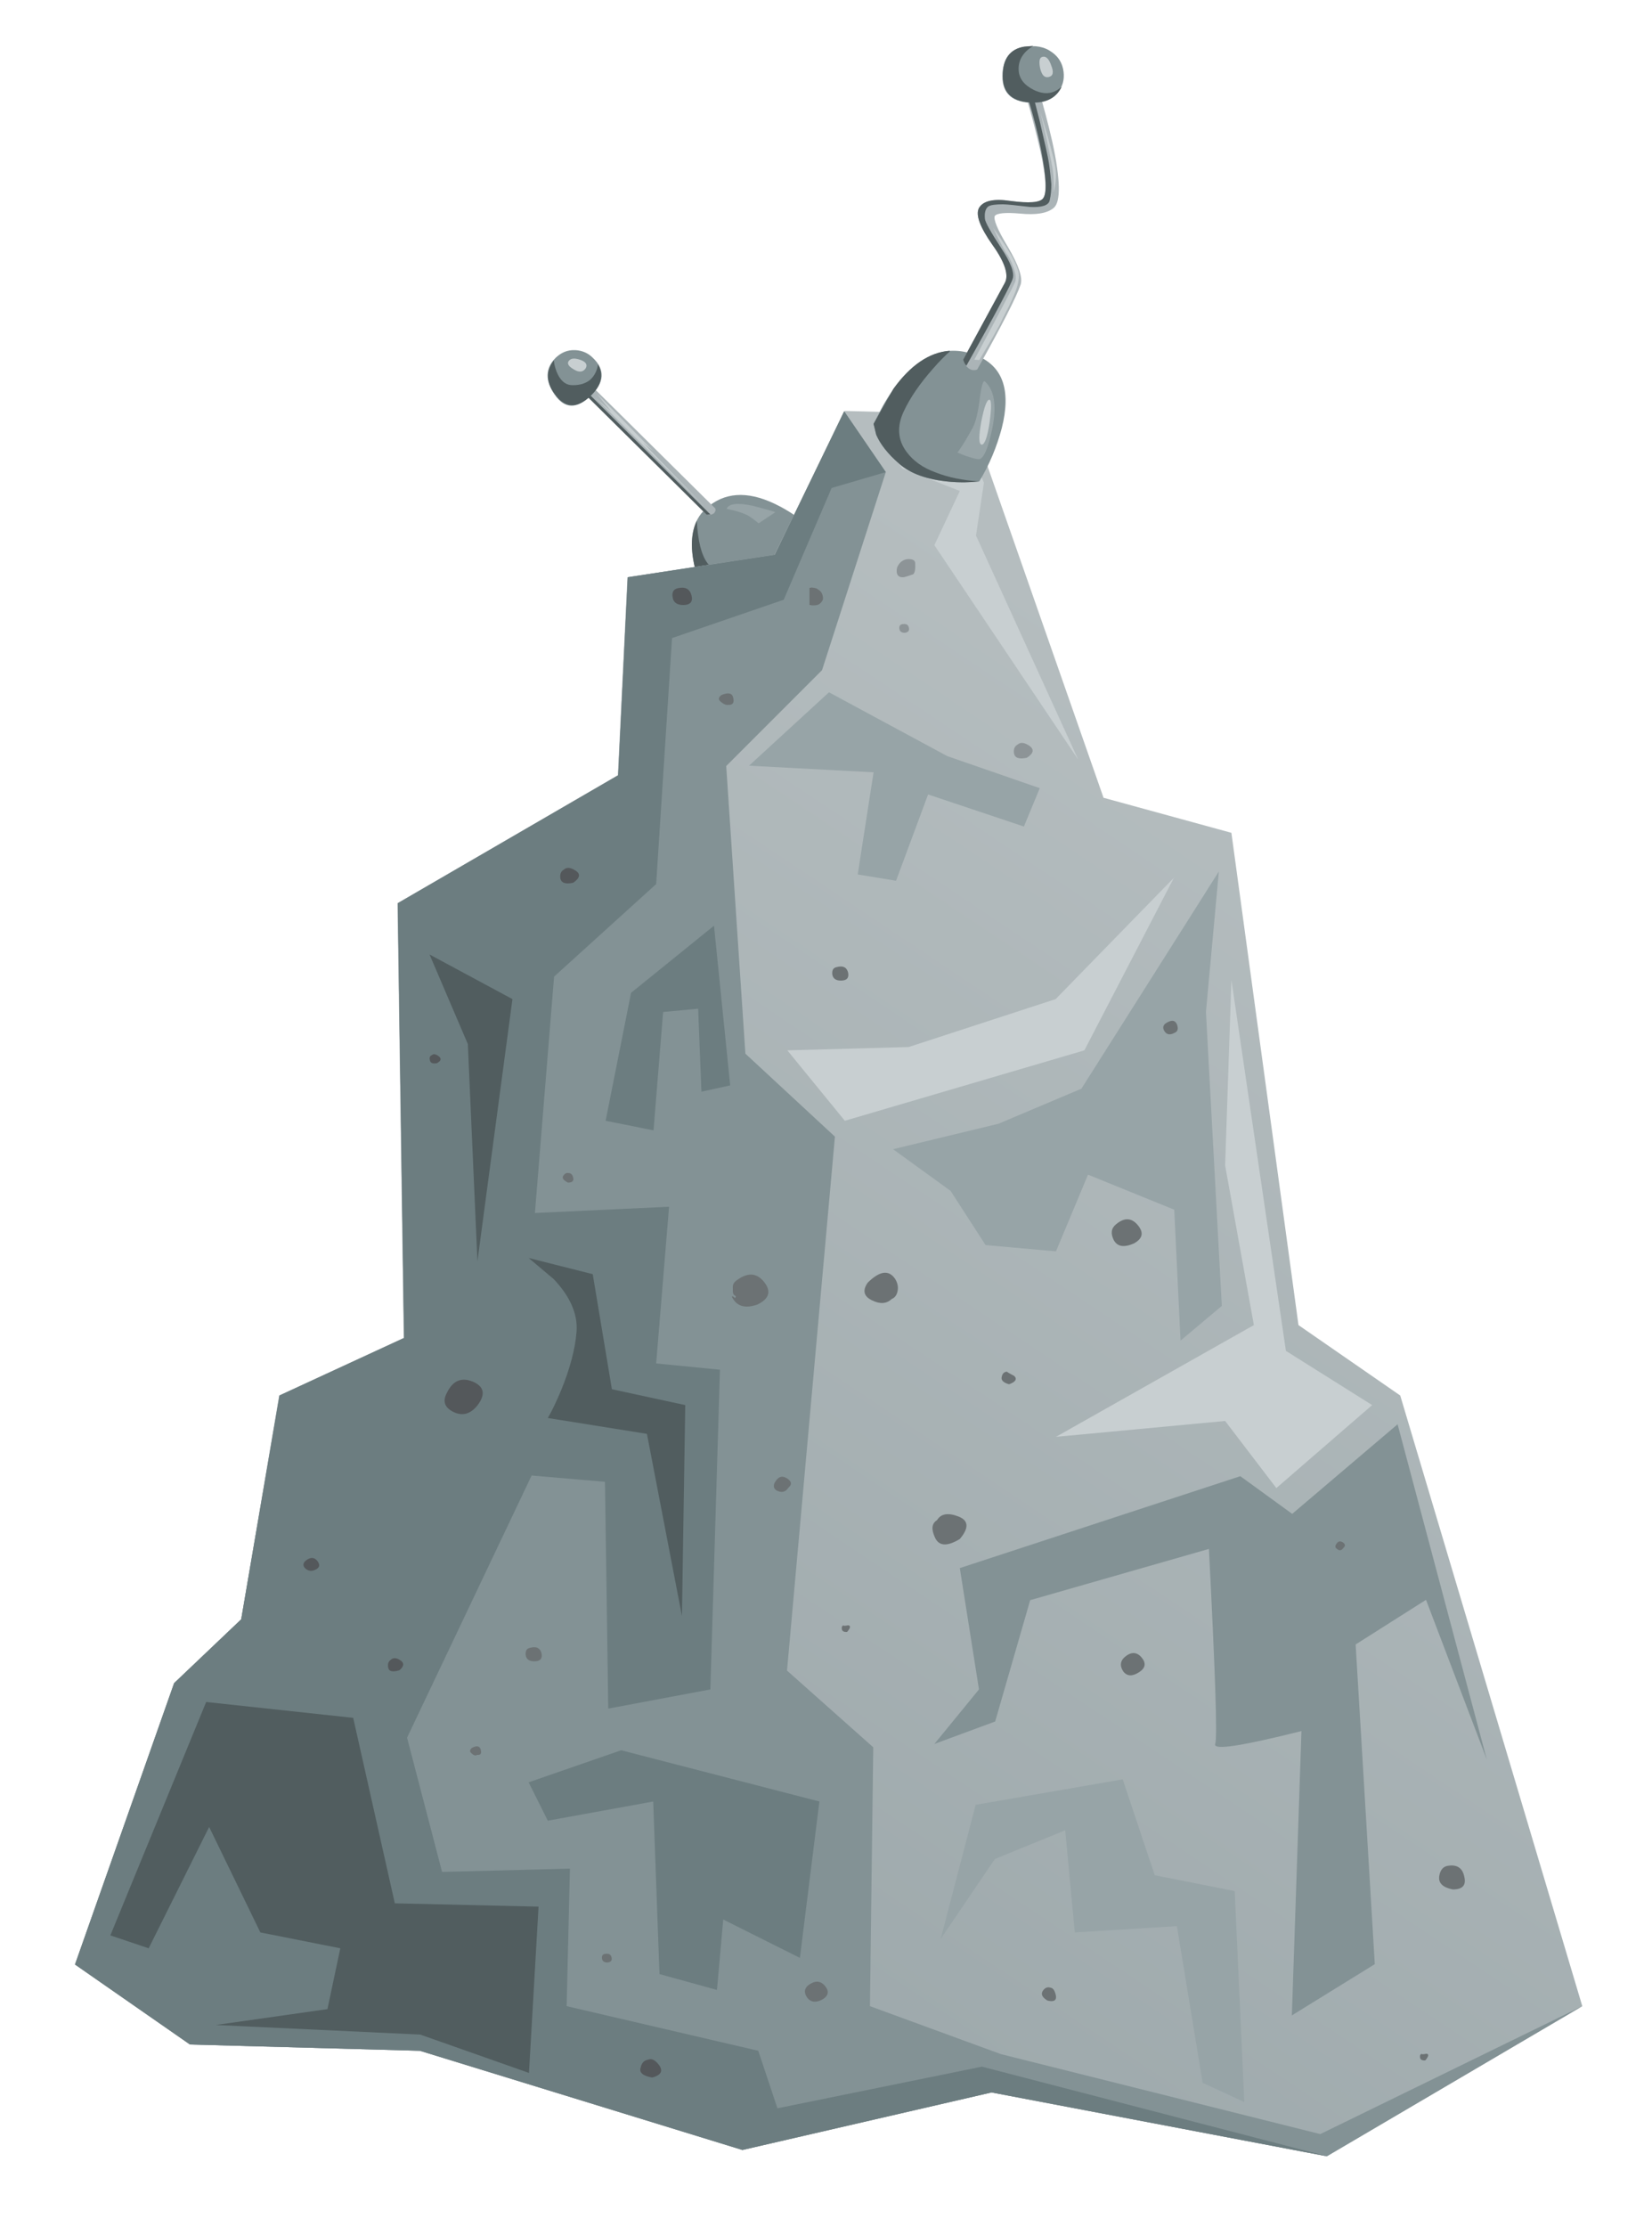 <?xml version="1.0" encoding="utf-8"?>
<!-- Generator: Adobe Illustrator 20.1.0, SVG Export Plug-In . SVG Version: 6.00 Build 0)  -->
<svg version="1.1" id="Layer_1" xmlns="http://www.w3.org/2000/svg" xmlns:xlink="http://www.w3.org/1999/xlink" x="0px" y="0px"
	 viewBox="0 0 500 673.6" style="enable-background:new 0 0 500 673.6;" xml:space="preserve">
<style type="text/css">
	.st0{fill:#839295;}
	.st1{fill:#515D5F;}
	.st2{fill:#ABB4B7;}
	.st3{fill:#97A4A7;}
	.st4{fill:#C8CFD1;}
	.st5{fill:url(#SVGID_1_);}
	.st6{fill:#6C7D80;}
	.st7{fill:#8D9497;}
	.st8{fill:#6C7274;}
	.st9{fill:#54585B;}
</style>
<g transform="matrix( 1, 0, 0, 1, 0,0) ">
	<g>
		<g id="Layer0_0_MEMBER_0_FILL">
			<path class="st0" d="M214.7,183.5c4.3-0.2,10.6-4.2,19.1-12.1c4.3-3.9,8.1-7.8,11.4-11.7c-3.1-3-6.7-5.4-10.9-7.4
				c-8.3-3.9-15.2-3.4-20.6,1.5c-4.3,3.8-5.3,9.9-3.3,18.3C211.4,176.3,212.9,180.1,214.7,183.5z"/>
		</g>
	</g>
</g>
<g transform="matrix( 1, 0, 0, 1, 0,0) ">
	<g>
		<g id="Layer0_0_MEMBER_1_FILL">
			<path class="st1" d="M220.2,173.3c-2.8-0.3-4.9-1.3-6.1-3c-1.8-2.4-2.9-6.7-3.2-12.8c-2,4.3-2,9.8,0.1,16.7
				c1,3.5,2.3,6.5,3.7,9.2l9.5-10.2C223,173.5,221.7,173.5,220.2,173.3z"/>
		</g>
	</g>
</g>
<g transform="matrix( 1, 0, 0, 1, 0,0) ">
	<g>
		<g id="Layer0_0_MEMBER_2_FILL">
			<path class="st2" d="M213.9,155.7c1.4,0.1,2.2-0.2,2.5-0.9c0.2-0.3,0.2-0.6,0.1-1l-39-38.6l-2.3,2.1L213.9,155.7z"/>
		</g>
	</g>
</g>
<g transform="matrix( 1, 0, 0, 1, 0,0) ">
	<g>
		<g id="Layer0_0_MEMBER_3_FILL">
			<path class="st0" d="M174.1,105.9c-2.3-0.1-4.2,0.7-5.9,2.3c-3.2,3.2-3.3,6.9-0.3,11.2c3,4.3,6.6,4.4,10.8,0.4
				c4.3-4.1,4.5-8,0.7-11.6C178,106.8,176.2,106,174.1,105.9z"/>
		</g>
	</g>
</g>
<g transform="matrix( 1, 0, 0, 1, 0,0) ">
	<g>
		<g id="Layer0_0_MEMBER_5_FILL">
			<path class="st3" d="M227.9,153c-4.6-1-7.3-0.7-8,0.9l2.6,0.6c1.9,0.5,3.3,1.1,4.2,1.6c1.4,1,2.4,1.7,2.9,2.2l5.1-3.4
				C232.5,154.2,230.2,153.6,227.9,153z"/>
		</g>
	</g>
</g>
<g transform="matrix( 1, 0, 0, 1, 0,0) ">
	<g>
		<g id="Layer0_0_MEMBER_6_FILL">
			<path class="st4" d="M175.8,108.9c-1.7-0.6-2.8-0.6-3.5,0.1c-0.8,0.8-0.4,1.7,1.3,2.7c1.6,1,2.8,0.9,3.6-0.2
				C177.9,110.4,177.4,109.5,175.8,108.9z"/>
		</g>
	</g>
</g>
<g transform="matrix( 1, 0, 0, 1, 0,0) ">
	<g>
		<g id="Layer0_0_MEMBER_7_MEMBER_0_FILL">
			<path class="st1" d="M178.6,114.9c-1.4,1.1-3.1,1.6-5.1,1.6c-2,0.1-3.5-1-4.6-3.1c-0.7-1.4-1.1-2.8-1.3-4.4
				c-2.5,3.4-2.3,7,0.7,10.7c3,3.8,6.5,3.8,10.5,0c3.2-3.1,4-6.3,2.2-9.5C180.7,112.2,179.9,113.7,178.6,114.9z"/>
		</g>
	</g>
</g>
<g transform="matrix( 1, 0, 0, 1, 0,0) ">
	<g>
		<g id="Layer0_0_MEMBER_8_MEMBER_0_FILL">
			<path class="st1" d="M213.9,155.7l1.1-0.1l-36.2-35.9l-1.1,0.2L213.9,155.7z"/>
		</g>
	</g>
</g>
<g transform="matrix( 1, 0, 0, 1, 0,0) ">
	<g>
		<g id="Layer0_0_MEMBER_9_FILL">
			<path class="st4" d="M185,124.5l-5-4.4l33.5,33.4l-18.9-19.6l3.2,2.6L180.6,119L185,124.5z"/>
		</g>
	</g>
</g>
<g transform="matrix( 1, 0, 0, 1, 0,0) ">
	<g>
		<g id="Layer0_0_MEMBER_10_FILL">
			
				<linearGradient id="SVGID_1_" gradientUnits="userSpaceOnUse" x1="427.725" y1="419.466" x2="155.573" y2="12.447" gradientTransform="matrix(1 0 0 -1 0 668)">
				<stop  offset="7.843137e-03" style="stop-color:#B5BDBF"/>
				<stop  offset="1" style="stop-color:#99A5A8"/>
			</linearGradient>
			<path class="st5" d="M255.7,124.3l-21.3,43.5l-44.5,6.8l-2.9,59.9l-66.7,38.7l1.9,131.5l-37.7,17.4L73,489.8l-20.3,19.3l-30,85.1
				l34.8,24.2l69.6,1.9l97.6,30l75.4-17.4l101.5,19.3l77.3-45.4l-55.1-184.7L393,400.8l-20.3-148.9L334,241.3l-40.6-116L255.7,124.3
				z"/>
		</g>
	</g>
</g>
<g transform="matrix( 1, 0, 0, 1, 0,0) ">
	<g>
		<g id="Layer0_0_MEMBER_11_MEMBER_0_FILL">
			<path class="st0" d="M234.5,167.8l-44.5,6.8l-2.9,59.9l-66.7,38.7l1.9,131.5l-37.7,17.4L73,489.8l-20.3,19.3l-30,85.1l34.8,24.2
				l69.6,1.9l97.6,30l75.4-17.4l101.5,19.3l77.3-45.4l-79.3,38.7l-96.7-24.2l-39.6-14.5l1-78.3l-26.1-23.2l14.5-161.5l-27.1-25.1
				l-5.8-87l29-29l19.3-59.9l-12.6-18.4L234.5,167.8z"/>
		</g>
	</g>
</g>
<g transform="matrix( 1, 0, 0, 1, 0,0) ">
	<g>
		<g id="Layer0_0_MEMBER_11_MEMBER_1_MEMBER_0_FILL">
			<path class="st6" d="M234.5,167.8l-44.5,6.8l-2.9,59.9l-66.7,38.7l1.9,131.5l-37.7,17.4L73,489.8l-20.3,19.3l-30,85.1l34.8,24.2
				l69.6,1.9l97.6,30l75.4-17.4l101.5,19.3l-104.4-27.1l-61.9,12.6l-5.8-17.4l-58-13.5l1-41.6l-38.7,1l-10.6-40.6l37.7-79.3
				l22.2,1.9l1,68.6l30.9-5.8l2.9-96.7l-19.3-1.9l3.9-47.4l-40.6,1.9l5.8-71.5l30.9-28l4.8-74.4l33.8-11.6l14.5-33.8l16.4-4.8
				l-12.6-18.4L234.5,167.8z"/>
		</g>
	</g>
</g>
<g transform="matrix( 1, 0, 0, 1, 0,0) ">
	<g>
		<g id="Layer0_0_MEMBER_12_FILL">
			<path class="st6" d="M248,544.9L188,529.4l-28,9.7l5.8,11.6l31.9-5.8l1.9,52.2l17.4,4.8l1.9-21.3l23.2,11.6L248,544.9z"/>
		</g>
	</g>
</g>
<g transform="matrix( 1, 0, 0, 1, 0,0) ">
	<g>
		<g id="Layer0_0_MEMBER_13_FILL">
			<path class="st0" d="M282.8,527.5l18.4-6.8l10.6-36.7l54.1-15.5c1.9,37.4,2.6,57,1.9,59s8.1,0.6,26.1-3.9l-2.9,86l25.1-15.5
				l-5.8-96.7l21.3-13.5l18.4,48.3L423,430.8l-31.9,27.1l-15.7-11.4l-84.9,27.8l5.8,36.7L282.8,527.5z"/>
		</g>
	</g>
</g>
<g transform="matrix( 1, 0, 0, 1, 0,0) ">
	<g>
		<g id="Layer0_0_MEMBER_14_FILL">
			<path class="st3" d="M369.8,395l-4.8-88.9l3.9-42.5l-41.6,65.7l-25.1,10.6l-31.9,7.7l17.4,12.6l10.6,16.4l21.3,1.9l9.7-23.2
				l26.1,10.6l1.9,39.6L369.8,395z"/>
		</g>
	</g>
</g>
<g transform="matrix( 1, 0, 0, 1, 0,0) ">
	<g>
		<g id="Layer0_0_MEMBER_15_FILL">
			<path class="st3" d="M264.4,233.6l-4.8,30.9l11.6,1.9l9.7-26.1l29,9.7l4.8-11.6l-28-9.7l-35.8-19.3l-24.2,22.2L264.4,233.6z"/>
		</g>
	</g>
</g>
<g transform="matrix( 1, 0, 0, 1, 0,0) ">
	<g>
		<g id="Layer0_0_MEMBER_16_FILL">
			<path class="st6" d="M216.1,280l-25.1,20.3l-7.7,38.7l14.5,2.9l2.9-35.8l10.6-1l1,25.1l8.7-1.9L216.1,280z"/>
		</g>
	</g>
</g>
<g transform="matrix( 1, 0, 0, 1, 0,0) ">
	<g>
		<g id="Layer0_0_MEMBER_17_FILL">
			<path class="st1" d="M63.3,552.6l15.5,31.9l24.2,4.8l-3.9,18.4l-33.8,4.8l61.9,2.9l32.9,11.6l2.9-50.3l-43.5-1l-12.6-56.1
				l-44.5-4.8l-29,70.6l11.6,3.9L63.3,552.6z"/>
		</g>
	</g>
</g>
<g transform="matrix( 1, 0, 0, 1, 0,0) ">
	<g>
		<g id="Layer0_0_MEMBER_18_FILL">
			<path class="st1" d="M160,380.5l7.6,6.4c5,5.3,7.3,10.6,6.9,15.9c-0.4,5.2-2,11.2-4.7,17.8c-1.4,3.3-2.7,6.1-4,8.3l30,4.8
				l10.6,55.1l1-63.8l-22.2-4.8l-5.8-34.8L160,380.5z"/>
		</g>
	</g>
</g>
<g transform="matrix( 1, 0, 0, 1, 0,0) ">
	<g>
		<g id="Layer0_0_MEMBER_19_FILL">
			<path class="st1" d="M141.6,315.8l2.9,65.7l10.6-79.3L130,288.7L141.6,315.8z"/>
		</g>
	</g>
</g>
<g transform="matrix( 1, 0, 0, 1, 0,0) ">
	<g>
		<g id="Layer0_0_MEMBER_20_FILL">
			<path class="st4" d="M264.4,128.2l8.7,13.5l17.4,6.8l-7.7,16.4l43.5,64.8L295.4,162l2.4-16l-7.3-16.9L264.4,128.2z"/>
		</g>
	</g>
</g>
<g transform="matrix( 1, 0, 0, 1, 0,0) ">
	<g>
		<g id="Layer0_0_MEMBER_21_FILL">
			<path class="st4" d="M372.7,296.4l-1.9,56.1l8.7,48.3l-59.9,33.8l51.2-4.8l15.5,20.3l29-25.1l-26.1-16.4L372.7,296.4z"/>
		</g>
	</g>
</g>
<g transform="matrix( 1, 0, 0, 1, 0,0) ">
	<g>
		<g id="Layer0_0_MEMBER_22_FILL">
			<path class="st4" d="M238.3,317.7l17.4,21.3l72.5-21.3l27.1-52.2l-35.8,36.7l-44.5,14.5L238.3,317.7z"/>
		</g>
	</g>
</g>
<g transform="matrix( 1, 0, 0, 1, 0,0) ">
	<g>
		<g id="Layer0_0_MEMBER_23_FILL">
			<path class="st3" d="M284.7,586.5l16.4-24.2l21.3-8.7l2.9,30.9l30.9-1.9L364,630l12.6,5.8l-2.9-63.8l-24.2-4.8l-9.7-29l-44.5,7.7
				L284.7,586.5z"/>
		</g>
	</g>
</g>
<g transform="matrix( 1, 0, 0, 1, 0,0) ">
	<g>
		<g id="Layer0_0_MEMBER_24_FILL">
			<path class="st0" d="M264.4,128.2l0.8,3.3c1.2,2.8,3.5,5.8,7,8.8c3.4,3,8.5,4.8,15.2,5.4c3.4,0.3,6.3,0.2,9-0.1
				c3.1-5.1,5.3-10.5,6.8-16.1c2.9-11.5,0.3-18.8-7.7-22c-8.2-3.3-15.9-0.8-22.9,7.4c-2.2,2.6-4.2,5.6-6,9L264.4,128.2z"/>
		</g>
	</g>
</g>
<g transform="matrix( 1, 0, 0, 1, 0,0) ">
	<g>
		<g id="Layer0_0_MEMBER_25_FILL">
			<path class="st2" d="M315.7,60c-1,1.3-4.3,1.5-9.7,0.8c-5.2-0.8-8.4-0.1-9.7,2.1c-1.1,2.1,0.3,5.8,4.1,11.2
				c3.8,5.3,5,9.2,3.7,11.5l-12.6,23.2c0.6,1.8,1.5,2.8,2.7,3.1c0.6,0.1,1.2,0.1,1.6-0.2c7.4-13.2,11.8-21.8,13.1-25.6
				c0.7-2.1-0.6-5.9-3.9-11.5c-3.2-5.3-4.4-8.4-3.9-9.3c0.6-0.8,3.1-1.1,7.6-0.7c4.9,0.5,8.3-0.1,10.2-1.7c2.2-1.8,2.1-8.5-0.4-20
				c-1.3-5.7-2.8-11.3-4.4-16.7h-4.4c1.5,4.9,2.9,10,4.2,15.3C316.5,52,317.1,58.2,315.7,60z"/>
		</g>
	</g>
</g>
<g transform="matrix( 1, 0, 0, 1, 0,0) ">
	<g>
		<g id="Layer0_0_MEMBER_26_FILL">
			<path class="st0" d="M321.9,21.7c-0.3-2.5-1.5-4.5-3.5-5.9c-2.3-1.7-5.1-2.2-8.5-1.6c-4.3,0.7-6.5,3.7-6.5,8.9c0,5.3,3.1,8,9.4,8
				c3.2,0,5.6-1,7.3-3C321.6,26.2,322.2,24.1,321.9,21.7z"/>
		</g>
	</g>
</g>
<g transform="matrix( 1, 0, 0, 1, 0,0) ">
	<g>
		<g id="Layer0_0_MEMBER_27_MEMBER_0_FILL">
			<path class="st1" d="M287.6,106.2l-0.3-0.1c-6.1,0.5-11.8,4.4-16.9,11.5l-6,10.6l0.8,3.3c1.2,2.8,3.5,5.8,7,8.8
				c3.4,3,8.5,4.8,15.2,5.4c3.4,0.3,6.3,0.2,9-0.1c-5-0.3-9.4-1.2-13.2-2.7c-3.9-1.4-6.8-3.5-8.8-6.2c-2.7-3.6-3-7.7-0.9-12.2
				c2-4.3,5-8.6,8.9-13C284.3,109.3,286.1,107.5,287.6,106.2z"/>
		</g>
	</g>
</g>
<g transform="matrix( 1, 0, 0, 1, 0,0) ">
	<g>
		<g id="Layer0_0_MEMBER_28_FILL">
			<path class="st3" d="M300.4,129.3c1.3-6.8,0.5-11.4-2.3-13.9c-0.5-0.5-1,1.1-1.5,4.6c-0.5,4.6-1.3,7.7-2.2,9.4
				c-1.1,2-2.2,3.9-3.3,5.6l-1.3,1.9l2.5,1c1.9,0.6,3.2,1,4,1C297.7,138.8,299.1,135.6,300.4,129.3z"/>
		</g>
	</g>
</g>
<g transform="matrix( 1, 0, 0, 1, 0,0) ">
	<g>
		<g id="Layer0_0_MEMBER_29_MEMBER_0_FILL">
			<path class="st1" d="M315.7,60c-1,1.3-4.3,1.5-9.7,0.8c-5.2-0.8-8.4-0.1-9.7,2.1c-1.1,2.1,0.3,5.8,4.1,11.2
				c3.8,5.3,5,9.2,3.7,11.5l-12.6,23.2c0.3,0.9,0.6,1.5,1,1.8c9-16,13.6-24.8,14-26.3c0.6-1.8-0.6-4.9-3.5-9.3
				c-3.2-4.9-4.8-7.8-4.9-8.8c-0.2-1.9,0.2-3.2,1.1-3.8c0.7-0.4,2.1-0.6,4.3-0.6c1.2,0,4,0.3,8.2,0.8c3.7,0.2,5.7-0.5,6-2
				c0.4-1.7,0.5-3.3,0.5-4.9c-0.1-1.2-0.3-3.3-0.7-6.2c-0.3-2.1-1.3-6.3-2.8-12.8l-2.3-9l-1.7,0.6c1.9,6.1,3.4,11.8,4.4,17.1
				C316.7,53.7,316.9,58.5,315.7,60z"/>
		</g>
	</g>
</g>
<g transform="matrix( 1, 0, 0, 1, 0,0) ">
	<g>
		<g id="Layer0_0_MEMBER_30_MEMBER_0_FILL">
			<path class="st1" d="M312.9,27.2c-3-1.5-4.5-3.5-4.6-6.1c-0.1-2.9,1.3-5.3,4.4-7.2l-2.7,0.2c-4.3,0.7-6.5,3.7-6.5,8.9
				c0,5.3,3.1,8,9.4,8c4.1,0,6.9-1.6,8.4-4.7l-0.2,0.1C318.7,28.5,316,28.7,312.9,27.2z"/>
		</g>
	</g>
</g>
<g transform="matrix( 1, 0, 0, 1, 0,0) ">
	<g>
		<g id="Layer0_0_MEMBER_31_FILL">
			<path class="st4" d="M318.2,19.9c-0.7-2.1-1.6-3-2.7-2.7c-0.9,0.2-1.1,1.3-0.7,3.4c0.5,2.1,1.3,3,2.6,2.7
				C318.7,23,319,21.9,318.2,19.9z"/>
		</g>
	</g>
</g>
<g transform="matrix( 1, 0, 0, 1, 0,0) ">
	<g>
		<g id="Layer0_0_MEMBER_32_FILL">
			<path class="st4" d="M299.5,127.9c0.6-4.5,0.6-6.8,0-7c-0.8-0.1-1.6,2.1-2.5,6.6c-0.8,4.5-0.8,6.8,0.1,7
				C298,134.5,298.8,132.4,299.5,127.9z"/>
		</g>
	</g>
</g>
<g transform="matrix( 1, 0, 0, 1, 0,0) ">
	<g>
		<g id="Layer0_0_MEMBER_33_FILL">
			<path class="st4" d="M294.9,108.8l1.5,0.1c3.7-6.2,6.1-10.3,7-12.4c1.3-2.5,2.3-4.5,3-6.1c1.4-3,2-5.3,2-7.1
				c0-1.7-1.3-4.6-3.9-8.7l-3.9-5.7l1.5,3.2c1.2,2.3,2,3.7,2.4,4.4c0.8,1,1.5,2.4,2.2,4.3c0.8,2.1,0.9,3.7,0.5,4.6
				C306.6,86.8,302.5,94.6,294.9,108.8z"/>
		</g>
	</g>
</g>
<g transform="matrix( 1, 0, 0, 1, 0,0) ">
	<g>
		<g id="Layer0_0_MEMBER_34_FILL">
			<path class="st4" d="M317.1,41.3l-2.2-7.5l1.8,8c1.2,5.6,1.9,9,2,10.1c0.2,1.8,0.3,3.9,0.2,6.3c0.6-2.3,0.8-4.5,0.6-6.8
				C319.4,49.9,318.6,46.6,317.1,41.3z"/>
		</g>
	</g>
</g>
<g transform="matrix( 1, 0, 0, 1, 0,0) ">
	<g>
		<g id="Layer0_0_MEMBER_35_MEMBER_0_MEMBER_0_FILL">
			<path class="st7" d="M275.1,189.9c-0.2-1-0.9-1.3-2-1.1c-0.7,0.1-1,0.6-0.9,1.4c0.1,0.8,0.7,1.2,1.6,1.2
				C274.8,191.3,275.3,190.8,275.1,189.9z"/>
		</g>
	</g>
</g>
<g transform="matrix( 1, 0, 0, 1, 0,0) ">
	<g>
		<g id="Layer0_0_MEMBER_36_MEMBER_0_MEMBER_0_FILL">
			<path class="st7" d="M274.9,169.1c-1.5,0.1-2.7,0.9-3.4,2.6c-0.4,2,0.3,3,1.9,2.9c0.3,0,1.3-0.3,3-0.9c0.5-0.5,0.7-1.6,0.6-3.3
				C277,169.5,276.3,169.1,274.9,169.1z"/>
		</g>
	</g>
</g>
<g transform="matrix( 1, 0, 0, 1, 0,0) ">
	<g>
		<g id="Layer0_0_MEMBER_37_MEMBER_0_MEMBER_0_FILL">
			<path class="st7" d="M311.6,225.6c-1.5-1-2.7-1.2-3.6-0.4c-0.9,0.5-1.3,1.4-1.1,2.7c0.3,1.4,1.6,1.8,3.9,1.3
				C312.8,227.9,313.1,226.7,311.6,225.6z"/>
		</g>
	</g>
</g>
<g transform="matrix( 1, 0, 0, 1, 0,0) ">
	<g>
		<g id="Layer0_0_MEMBER_38_MEMBER_0_MEMBER_0_FILL">
			<path class="st8" d="M290.1,458.7c-3.1-1.2-5.3-0.9-6.5,1.1c-1.6,1-1.8,2.7-0.6,5.3c1.2,2.6,3.7,2.7,7.5,0.4
				C293.3,462.2,293.2,459.9,290.1,458.7z"/>
		</g>
	</g>
</g>
<g transform="matrix( 1, 0, 0, 1, 0,0) ">
	<g>
		<g id="Layer0_0_MEMBER_39_MEMBER_0_MEMBER_0_FILL">
			<path class="st8" d="M270.9,386.8c-1.9-2.8-4.7-2.4-8.3,1.2c-1.6,2.3-1.2,4.1,1.3,5.3c2.4,1.2,4.4,1.1,6-0.4
				c1-0.4,1.6-1.3,1.8-2.6C271.9,389.1,271.6,387.9,270.9,386.8z"/>
		</g>
	</g>
</g>
<g transform="matrix( 1, 0, 0, 1, 0,0) ">
	<g>
		<g id="Layer0_0_MEMBER_40_MEMBER_0_MEMBER_0_FILL">
			<path class="st8" d="M443.2,567.7c-0.5-2.6-2.1-3.7-4.6-3.4c-1.7,0.1-2.7,1.2-3,3.2c-0.3,2.1,1.1,3.4,4.1,4
				C442.6,571.5,443.8,570.3,443.2,567.7z"/>
		</g>
	</g>
</g>
<g transform="matrix( 1, 0, 0, 1, 0,0) ">
	<g>
		<g id="Layer0_0_MEMBER_41_MEMBER_0_MEMBER_0_FILL">
			<path class="st8" d="M431.7,621.2c-1,0.2-1.5,0.2-1.4,0c-0.5,0.2-0.6,0.6-0.5,1.2c0.1,0.6,0.7,0.9,1.6,0.8
				C432.5,621.9,432.5,621.2,431.7,621.2z"/>
		</g>
	</g>
</g>
<g transform="matrix( 1, 0, 0, 1, 0,0) ">
	<g>
		<g id="Layer0_0_MEMBER_42_MEMBER_0_MEMBER_0_FILL">
			<path class="st8" d="M319.6,603.7c-0.3-1.5-0.8-2.4-1.7-2.5c-0.9-0.3-1.7,0.1-2.3,1c-0.6,1-0.2,1.9,1.4,2.9
				C318.9,605.6,319.8,605.1,319.6,603.7z"/>
		</g>
	</g>
</g>
<g transform="matrix( 1, 0, 0, 1, 0,0) ">
	<g>
		<g id="Layer0_0_MEMBER_43_MEMBER_0_MEMBER_0_FILL">
			<path class="st8" d="M345.4,501.2c-1.5-1.7-3.4-1.6-5.4,0.4c-1,1.2-1,2.5,0,4c1.2,1.5,2.8,1.5,4.9,0.1
				C346.8,504.4,346.9,502.9,345.4,501.2z"/>
		</g>
	</g>
</g>
<g transform="matrix( 1, 0, 0, 1, 0,0) ">
	<g>
		<g id="Layer0_0_MEMBER_44_MEMBER_0_MEMBER_0_FILL">
			<path class="st8" d="M406.4,466.5c-0.8-0.5-1.5-0.3-2,0.6c-0.4,0.6-0.3,1.1,0.4,1.5c0.6,0.5,1.2,0.4,1.7-0.3
				C407.3,467.6,407.2,467,406.4,466.5z"/>
		</g>
	</g>
</g>
<g transform="matrix( 1, 0, 0, 1, 0,0) ">
	<g>
		<g id="Layer0_0_MEMBER_45_MEMBER_0_MEMBER_0_FILL">
			<path class="st8" d="M344.4,370.6c-1.9-2.3-4.1-2.4-6.6-0.3c-1.5,1.2-1.7,2.8-0.7,4.8c1.1,2,3.1,2.3,6.1,1
				C345.9,374.6,346.2,372.8,344.4,370.6z"/>
		</g>
	</g>
</g>
<g transform="matrix( 1, 0, 0, 1, 0,0) ">
	<g>
		<g id="Layer0_0_MEMBER_47_MEMBER_0_MEMBER_0_FILL">
			<path class="st8" d="M356.2,309.8c-0.6-1.3-1.7-1.4-3.5-0.2c-0.8,0.7-0.8,1.5-0.2,2.4c0.7,1,1.7,1.1,3,0.4
				C356.5,312,356.7,311.1,356.2,309.8z"/>
		</g>
	</g>
</g>
<g transform="matrix( 1, 0, 0, 1, 0,0) ">
	<g>
		<g id="Layer0_0_MEMBER_48_MEMBER_0_MEMBER_0_FILL">
			<path class="st8" d="M256.7,294.2c-0.4-1.6-1.5-2.2-3.4-1.7c-1.1,0.2-1.5,0.9-1.4,2.2c0.2,1.3,1.1,1.9,2.6,1.9
				C256.3,296.6,257,295.8,256.7,294.2z"/>
		</g>
	</g>
</g>
<g transform="matrix( 1, 0, 0, 1, 0,0) ">
	<g>
		<g id="Layer0_0_MEMBER_50_MEMBER_0_MEMBER_0_FILL">
			<path class="st8" d="M307,416.2c-1.5-0.8-2.2-1.2-2.2-1.3c-0.8,0-1.4,0.5-1.6,1.5c-0.3,1,0.4,1.8,2.2,2.3
				C307.4,418,307.9,417.1,307,416.2z"/>
		</g>
	</g>
</g>
<g transform="matrix( 1, 0, 0, 1, 0,0) ">
	<g>
		<g id="Layer0_0_MEMBER_51_MEMBER_0_MEMBER_0_FILL">
			<path class="st8" d="M256.7,491.6c-1,0.2-1.5,0.2-1.4,0c-0.5,0.2-0.6,0.6-0.5,1.2c0.1,0.6,0.7,0.9,1.6,0.8
				C257.5,492.3,257.5,491.7,256.7,491.6z"/>
		</g>
	</g>
</g>
<g transform="matrix( 1, 0, 0, 1, 0,0) ">
	<g>
		<g id="Layer0_0_MEMBER_52_MEMBER_0_MEMBER_0_FILL">
			<path class="st8" d="M249.7,600.7c-1.4-1.7-3.1-1.7-5.1-0.2c-1.2,1-1.3,2.3-0.3,3.7c1,1.4,2.5,1.6,4.4,0.7
				C250.7,603.8,251.1,602.4,249.7,600.7z"/>
		</g>
	</g>
</g>
<g transform="matrix( 1, 0, 0, 1, 0,0) ">
	<g>
		<g id="Layer0_0_MEMBER_53_MEMBER_0_MEMBER_0_FILL">
			<path class="st8" d="M185.1,592.1c-0.2-1-0.9-1.3-2-1.1c-0.7,0.1-1,0.6-0.9,1.4c0.1,0.8,0.7,1.2,1.6,1.2
				C184.9,593.5,185.3,593,185.1,592.1z"/>
		</g>
	</g>
</g>
<g transform="matrix( 1, 0, 0, 1, 0,0) ">
	<g>
		<g id="Layer0_0_MEMBER_54_MEMBER_0_MEMBER_0_FILL">
			<path class="st8" d="M163.9,500.1c-0.4-1.6-1.5-2.2-3.4-1.7c-1.1,0.2-1.5,0.9-1.4,2.2c0.2,1.3,1.1,1.9,2.6,1.9
				C163.5,502.5,164.2,501.7,163.9,500.1z"/>
		</g>
	</g>
</g>
<g transform="matrix( 1, 0, 0, 1, 0,0) ">
	<g>
		<g id="Layer0_0_MEMBER_55_MEMBER_0_MEMBER_0_FILL">
			<path class="st8" d="M145.5,529.2c-0.3-1.1-1.2-1.3-2.7-0.5c-0.7,0.6-0.7,1.2,0,1.7c0.6,0.6,1.2,0.7,1.6,0.4
				C145.5,530.9,145.8,530.4,145.5,529.2z"/>
		</g>
	</g>
</g>
<g transform="matrix( 1, 0, 0, 1, 0,0) ">
	<g>
		<g id="Layer0_0_MEMBER_56_MEMBER_0_MEMBER_0_FILL">
			<path class="st8" d="M231.3,387.8c-2.2-2.8-4.9-3-8.1-0.7c-1.1,0.7-1.5,1.5-1.4,2.4v1c0,0.8,0.3,1.3,0.9,1.5
				c-0.1,0.6-0.2,0.7-0.4,0.5c-0.4-0.4-0.6-0.5-0.8-0.3c1.4,2.9,3.9,3.7,7.7,2.4C232.8,392.9,233.5,390.6,231.3,387.8z"/>
		</g>
	</g>
</g>
<g transform="matrix( 1, 0, 0, 1, 0,0) ">
	<g>
		<g id="Layer0_0_MEMBER_57_MEMBER_0_MEMBER_0_FILL">
			<path class="st8" d="M238.1,447.1c-1.5-0.9-2.7-0.4-3.7,1.5c-0.5,1.2,0,2.1,1.3,2.5c1.2,0.4,2.2,0,2.9-1.1
				C239.8,449,239.6,448,238.1,447.1z"/>
		</g>
	</g>
</g>
<g transform="matrix( 1, 0, 0, 1, 0,0) ">
	<g>
		<g id="Layer0_0_MEMBER_58_MEMBER_0_MEMBER_0_FILL">
			<path class="st8" d="M221.9,211c-0.3-1.4-1.5-1.6-3.5-0.8c-1,0.7-1.1,1.4-0.2,2.1c0.8,0.7,1.6,1,2.2,0.9
				C221.8,213.3,222.3,212.5,221.9,211z"/>
		</g>
	</g>
</g>
<g transform="matrix( 1, 0, 0, 1, 0,0) ">
	<g>
		<g id="Layer0_0_MEMBER_59_MEMBER_0_MEMBER_0_FILL">
			<path class="st8" d="M247.6,178.3c-0.2-0.2-0.6-0.4-1.2-0.5l-0.8-0.1l-0.4,0.1H245c0,0.2,0,0.6,0,1.1c0,0.9,0,2.2,0,4v0.1h0.3
				l0.4,0.1h0.7c1,0,1.7-0.3,2.2-1c0.5-0.5,0.6-1.2,0.4-1.9C248.8,179.3,248.3,178.7,247.6,178.3z"/>
		</g>
	</g>
</g>
<g transform="matrix( 1, 0, 0, 1, 0,0) ">
	<g>
		<g id="Layer0_0_MEMBER_60_MEMBER_0_MEMBER_0_FILL">
			<path class="st8" d="M173.5,356.3c-0.2-1-0.7-1.5-1.5-1.5c-0.6-0.1-1.1,0.2-1.5,0.8c-0.5,0.7,0,1.4,1.4,2.1
				C173.2,357.7,173.7,357.2,173.5,356.3z"/>
		</g>
	</g>
</g>
<g transform="matrix( 1, 0, 0, 1, 0,0) ">
	<g>
		<g id="Layer0_0_MEMBER_61_MEMBER_0_MEMBER_0_FILL">
			<path class="st9" d="M96.1,472.2c-0.9-1.2-2.1-1.3-3.5-0.2c-1,0.8-1,1.7-0.1,2.5c0.9,0.7,1.8,0.8,2.7,0.4
				C96.7,474.3,97,473.4,96.1,472.2z"/>
		</g>
	</g>
</g>
<g transform="matrix( 1, 0, 0, 1, 0,0) ">
	<g>
		<g id="Layer0_0_MEMBER_62_MEMBER_0_MEMBER_0_FILL">
			<path class="st9" d="M143.1,417.9c-3.5-1.4-6.1-0.3-7.9,3.5c-1.3,2.5-0.6,4.4,2.1,5.7c2.7,1.3,5.1,0.6,7.2-2
				C147,421.8,146.6,419.4,143.1,417.9z"/>
		</g>
	</g>
</g>
<g transform="matrix( 1, 0, 0, 1, 0,0) ">
	<g>
		<g id="Layer0_0_MEMBER_63_MEMBER_0_MEMBER_0_FILL">
			<path class="st9" d="M199.6,624.8c-1.2-1.7-2.4-2.3-3.5-1.8c-1.2,0.2-1.9,1-2.2,2.4c-0.5,1.5,0.7,2.5,3.5,3
				C200,627.7,200.7,626.5,199.6,624.8z"/>
		</g>
	</g>
</g>
<g transform="matrix( 1, 0, 0, 1, 0,0) ">
	<g>
		<g id="Layer0_0_MEMBER_64_MEMBER_0_MEMBER_0_FILL">
			<path class="st9" d="M121.2,502.2c-1.2-0.8-2.2-0.9-3-0.1c-0.7,0.5-0.9,1.3-0.7,2.3c0.2,1.2,1.3,1.4,3.4,0.8
				C122.3,504,122.4,503,121.2,502.2z"/>
		</g>
	</g>
</g>
<g transform="matrix( 1, 0, 0, 1, 0,0) ">
	<g>
		<g id="Layer0_0_MEMBER_65_MEMBER_0_MEMBER_0_FILL">
			<path class="st9" d="M174.3,263.4c-1.5-1-2.7-1.2-3.6-0.4c-0.9,0.5-1.3,1.4-1.1,2.7c0.3,1.4,1.6,1.8,3.9,1.3
				C175.5,265.6,175.8,264.4,174.3,263.4z"/>
		</g>
	</g>
</g>
<g transform="matrix( 1, 0, 0, 1, 0,0) ">
	<g>
		<g id="Layer0_0_MEMBER_66_MEMBER_0_MEMBER_0_FILL">
			<path class="st9" d="M132.8,319.5c-0.9-0.7-1.6-0.8-2-0.4c-0.6,0.2-0.9,0.7-0.7,1.5c0.1,0.9,0.8,1.2,2.1,1
				C133.5,320.9,133.7,320.2,132.8,319.5z"/>
		</g>
	</g>
</g>
<g transform="matrix( 1, 0, 0, 1, 0,0) ">
	<g>
		<g id="Layer0_0_MEMBER_67_MEMBER_0_MEMBER_0_FILL">
			<path class="st9" d="M209.3,180.1c-0.5-1.9-1.8-2.7-4.1-2.2c-1.4,0.3-1.9,1.3-1.6,2.8c0.2,1.5,1.3,2.3,3.2,2.3
				C208.9,183,209.8,182,209.3,180.1z"/>
		</g>
	</g>
</g>
</svg>
